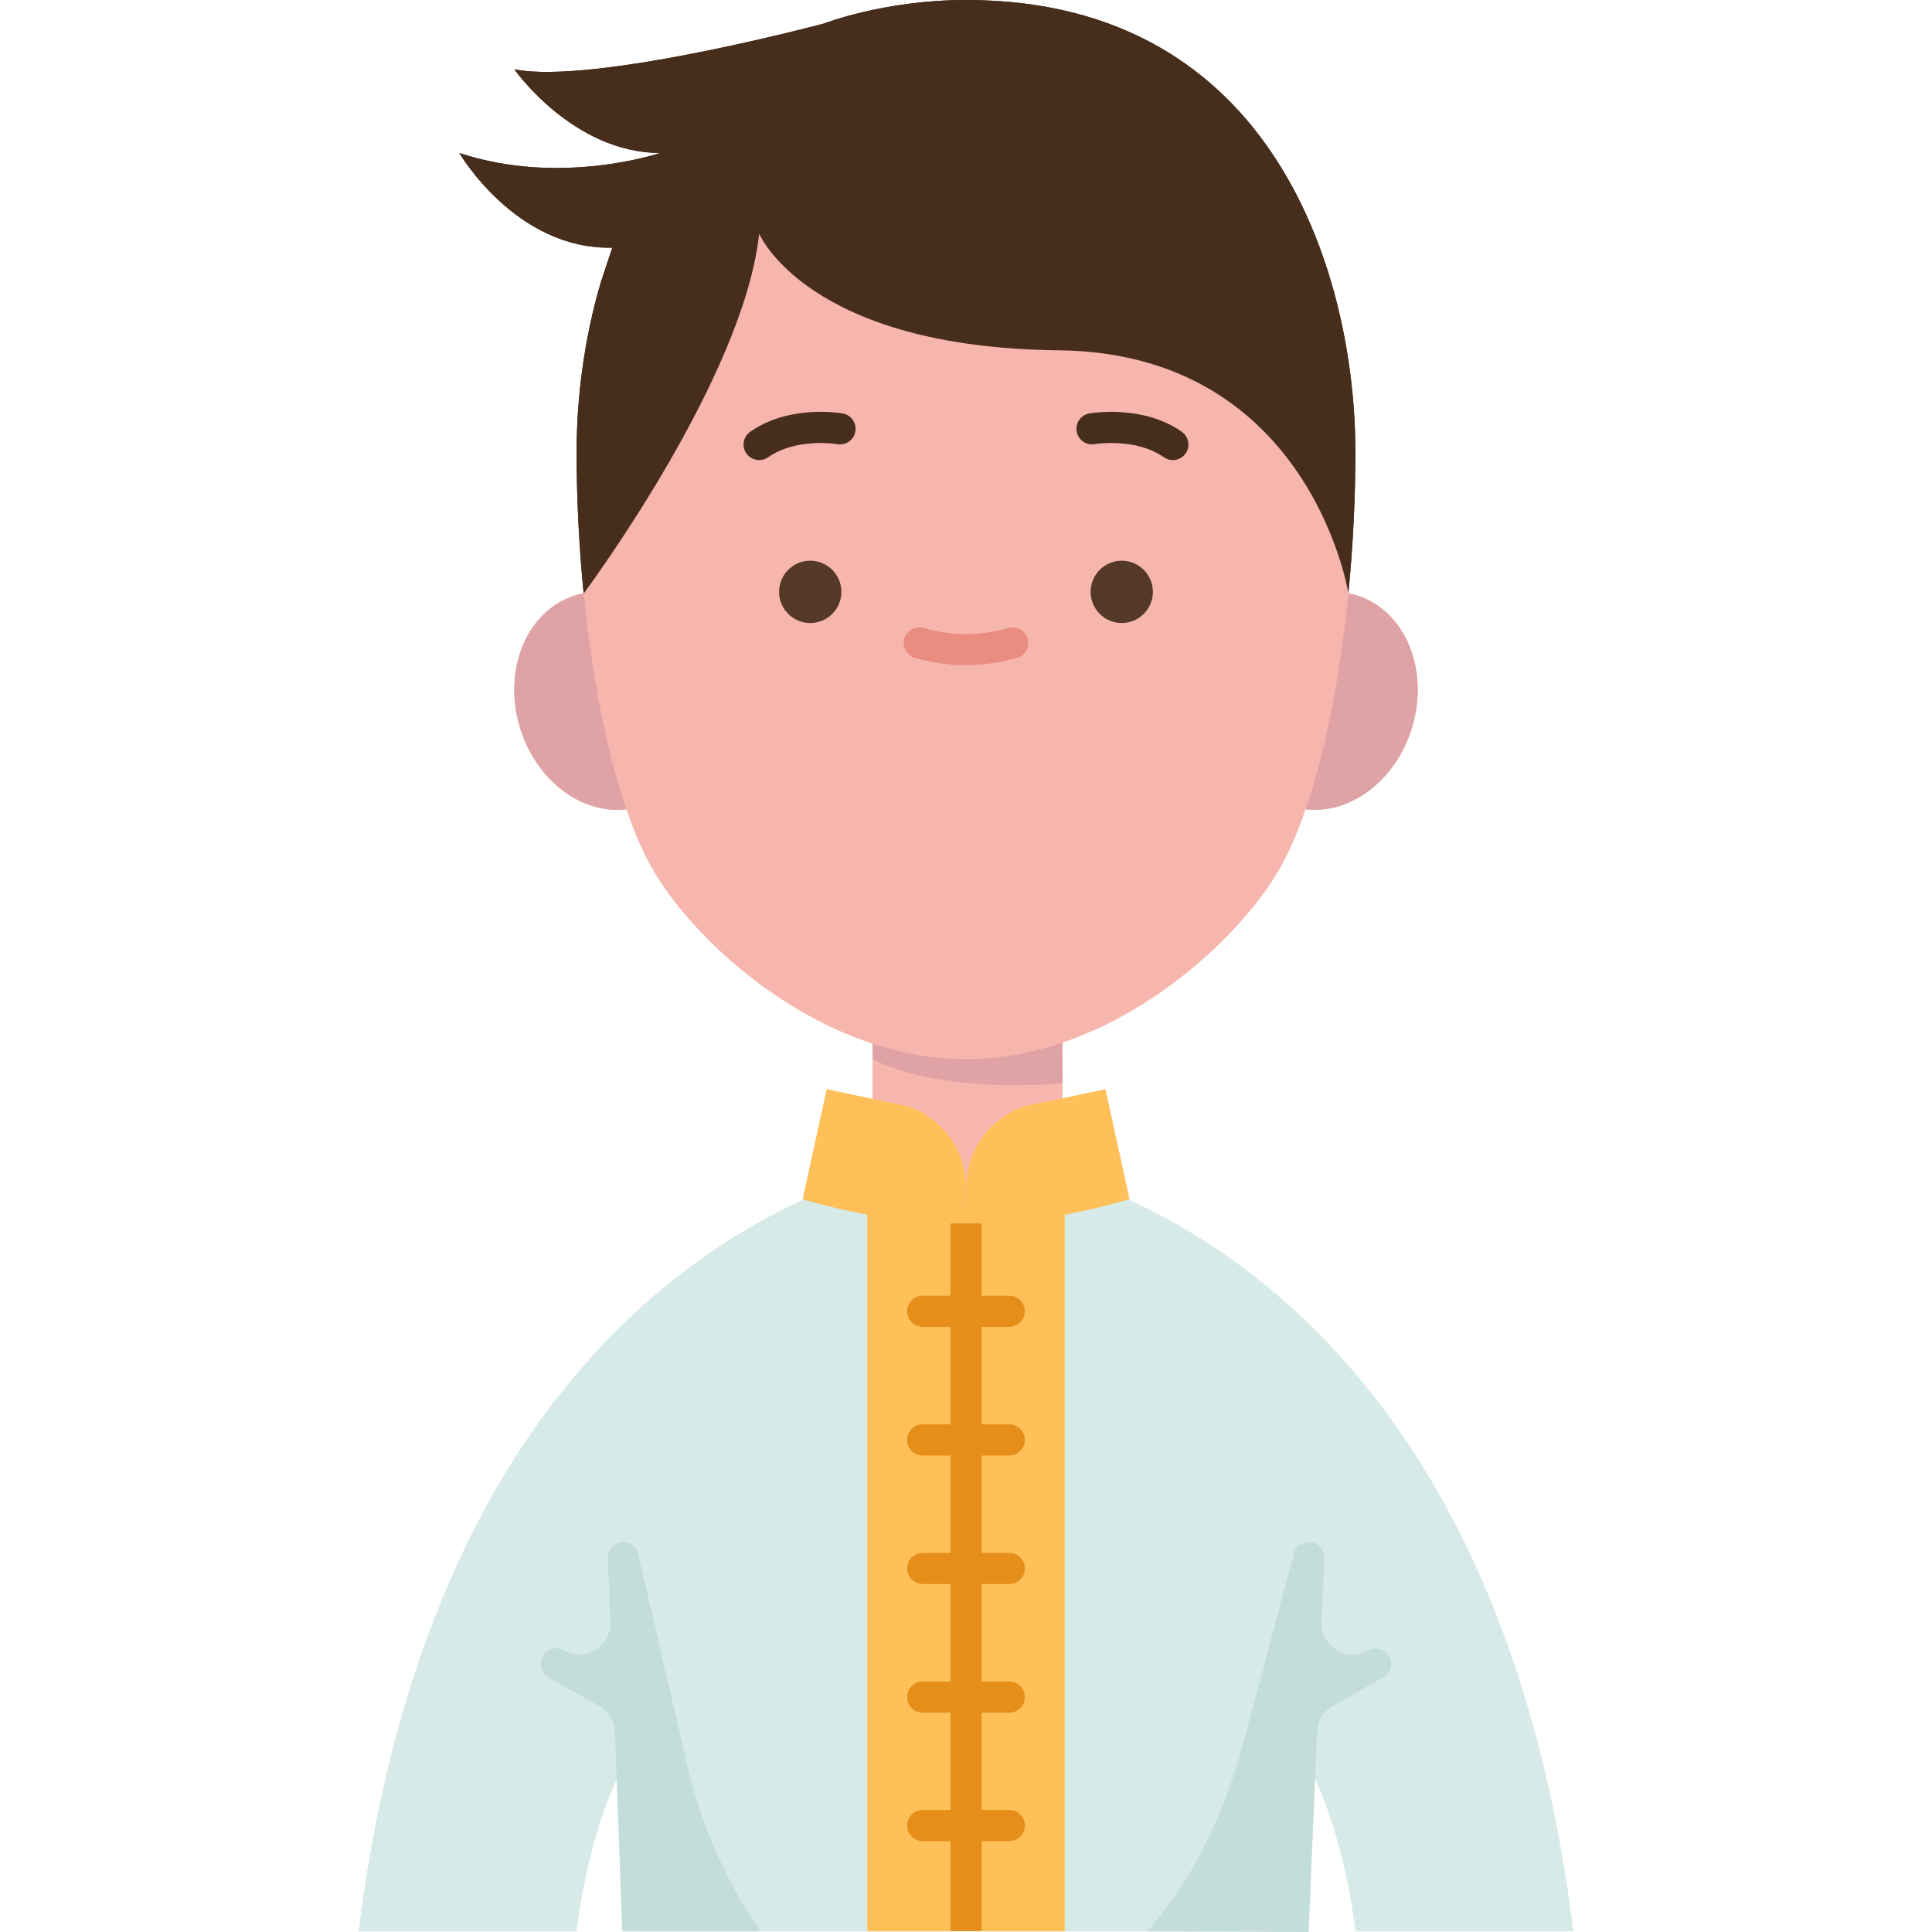 <svg id="Flat" enable-background="new 0 0 78 124.042" height="512" viewBox="0 0 78 124.042" width="512" xmlns="http://www.w3.org/2000/svg"><g><path d="m28.55 77-.01.03c-10.22 4.71-24.75 16.68-28.54 46.97h14s.7-6.92 3.52-11.56l.48 11.56h14.66 6.34 6.34 14.66l.48-11.56c2.82 4.64 3.52 11.56 3.52 11.56h14c-3.78-30.28-18.31-42.26-28.53-46.97l-.01-.03z" fill="#d6eae8"/><path d="m36.85 71.89-.22-.17c-.5-.38-1.08-.64-1.69-.76l-1.93-.4-2.95-.62-1.54 7.05c.01 0 .02.01.03.01 1.47.43 2.86.75 4.11.98v46 .02h6.34 6.34v-.02-46c1.25-.23 2.64-.55 4.12-.98.01 0 .02-.01.03-.01l-1.54-7.05-2.76.58-2.12.44c-.61.12-1.18.38-1.68.76l-.23.17z" fill="#ffc05a"/><path d="m45.18 66.94.01 3.57v.01l-6.18 6.8-6-6.76v-.01l-.01-3.55z" fill="#f7b6ad"/><path d="m14.46 38.1c-.01 0-.01 0-.01 0-.29-2.94-.45-6.02-.45-9.1 0-3.24.43-7.08 1.56-10.9l.73-2.2c-6.2.15-9.82-6.08-9.82-6.08 6.51 2.17 12.9 0 12.9 0-5.61 0-9.37-5.37-9.37-5.37 5.06 1.02 19.88-2.94 19.88-2.94s3.86-1.51 9.12-1.51c20 0 25 18 25 29 0 3.07-.16 6.14-.45 9.08z" fill="#472d1c"/><path d="m17.2 51.96c-2.7.32-5.51-1.6-6.68-4.78-1.35-3.67.01-7.63 3.04-8.83.29-.12.59-.2.89-.25h.01z" fill="#dfa3a5"/><path d="m63.55 38.1c.3.05.6.13.89.25 3.03 1.2 4.39 5.16 3.04 8.83-1.17 3.18-3.98 5.1-6.68 4.78z" fill="#dfa3a5"/><path d="m63.55 38.08v.02c-.52 5.3-1.48 10.18-2.75 13.86h-.01c-.54 1.59-1.14 2.96-1.79 4.04-2.29 3.81-7.49 8.79-13.82 10.94-1.97.67-4.05 1.06-6.18 1.06-2.07 0-4.09-.37-6-1-6.42-2.11-11.69-7.15-14-11-.65-1.08-1.25-2.45-1.79-4.04h-.01c-1.27-3.68-2.23-8.56-2.74-13.86.31-.43 10.28-13.89 11.26-23.1 0 0 3.05 7.32 19.22 7.49 15.82.17 18.5 14.94 18.61 15.59z" fill="#f7b6ad"/><circle cx="29" cy="38" fill="#543927" r="2"/><circle cx="49" cy="38" fill="#543927" r="2"/><path d="m52.279 29.54c-.198 0-.399-.059-.574-.182-1.813-1.275-4.419-.848-4.444-.843-.543.095-1.061-.271-1.154-.814-.095-.543.267-1.06.81-1.156.138-.025 3.438-.582 5.939 1.177.452.317.561.941.243 1.393-.196.277-.505.425-.82.425z" fill="#472d1c"/><path d="m25.721 29.54c-.314 0-.624-.148-.819-.425-.317-.452-.209-1.076.243-1.393 2.501-1.76 5.801-1.203 5.939-1.177.544.096.907.615.811 1.159-.095.543-.604.905-1.156.812-.047-.008-2.637-.427-4.443.843-.176.122-.377.181-.575.181z" fill="#472d1c"/><path d="m39 42.71c-1.079 0-2.18-.158-3.273-.468-.531-.151-.84-.704-.688-1.235.151-.532.703-.839 1.235-.688 1.83.521 3.623.521 5.453 0 .533-.149 1.084.157 1.235.688s-.157 1.084-.688 1.235c-1.094.31-2.195.468-3.274.468z" fill="#ea8d81"/><path d="m45.2 69.553-.02-2.613c-1.97.67-4.05 1.06-6.18 1.06-2.07 0-4.09-.37-6-1l.01 1s3.65 2.2 12.19 1.553z" fill="#dfa3a5"/><path d="m45.18 66.94.01 3.57v.01l-6.18 6.8-6-6.76v-.01l-.01-3.55z" fill="#f7b6ad"/><path d="m14.46 38.1c-.01 0-.01 0-.01 0-.29-2.94-.45-6.02-.45-9.1 0-3.24.43-7.08 1.56-10.9l.73-2.2c-6.2.15-9.82-6.08-9.82-6.08 6.51 2.17 12.9 0 12.9 0-5.61 0-9.37-5.37-9.37-5.37 5.06 1.02 19.88-2.94 19.88-2.94s3.86-1.51 9.12-1.51c20 0 25 18 25 29 0 3.07-.16 6.14-.45 9.08z" fill="#472d1c"/><path d="m32.66 77.98c-1.25-.23-2.64-.55-4.11-.98-.01 0-.02-.01-.03-.01l1.54-7.05 2.95.62 1.93.4c.61.12 1.19.38 1.69.76l.22.17c1.32.99 2.11 2.54 2.14 4.19l.02 1.24.02 1.23c-.34.01-2.85.06-6.37-.57z" fill="#ffc05a"/><path d="m45.34 77.98c-3.51.63-6.01.58-6.35.57l.02-1.23.02-1.24c.03-1.65.81-3.2 2.13-4.19l.23-.17c.5-.38 1.07-.64 1.68-.76l2.12-.44 2.76-.58 1.54 7.05c-.01 0-.02.01-.03.01-1.48.43-2.87.75-4.12.98z" fill="#ffc05a"/><path d="m17.2 51.96c-2.7.32-5.51-1.6-6.68-4.78-1.35-3.67.01-7.63 3.04-8.83.29-.12.59-.2.89-.25h.01z" fill="#dfa3a5"/><path d="m63.55 38.1c.3.05.6.13.89.25 3.03 1.2 4.39 5.16 3.04 8.83-1.17 3.18-3.98 5.1-6.68 4.78z" fill="#dfa3a5"/><path d="m63.55 38.08v.02c-.52 5.3-1.48 10.18-2.75 13.86h-.01c-.54 1.59-1.14 2.96-1.79 4.04-2.29 3.81-7.49 8.79-13.82 10.94-1.97.67-4.05 1.06-6.18 1.06-2.07 0-4.09-.37-6-1-6.42-2.11-11.69-7.15-14-11-.65-1.08-1.25-2.45-1.79-4.04h-.01c-1.27-3.68-2.23-8.56-2.74-13.86.31-.43 10.28-13.89 11.26-23.1 0 0 3.05 7.32 19.22 7.49 15.82.17 18.5 14.94 18.61 15.59z" fill="#f7b6ad"/><circle cx="29" cy="38" fill="#543927" r="2"/><circle cx="49" cy="38" fill="#543927" r="2"/><path d="m52.279 29.54c-.198 0-.399-.059-.574-.182-1.813-1.275-4.419-.848-4.444-.843-.543.095-1.061-.271-1.154-.814-.095-.543.267-1.06.81-1.156.138-.025 3.438-.582 5.939 1.177.452.317.561.941.243 1.393-.196.277-.505.425-.82.425z" fill="#472d1c"/><path d="m25.721 29.54c-.314 0-.624-.148-.819-.425-.317-.452-.209-1.076.243-1.393 2.501-1.76 5.801-1.203 5.939-1.177.544.096.907.615.811 1.159-.095.543-.604.905-1.156.812-.047-.008-2.637-.427-4.443.843-.176.122-.377.181-.575.181z" fill="#472d1c"/><path d="m39 42.71c-1.079 0-2.18-.158-3.273-.468-.531-.151-.84-.704-.688-1.235.151-.532.703-.839 1.235-.688 1.83.521 3.623.521 5.453 0 .533-.149 1.084.157 1.235.688s-.157 1.084-.688 1.235c-1.094.31-2.195.468-3.274.468z" fill="#ea8d81"/><path d="m45.2 69.553-.02-2.613c-1.97.67-4.05 1.06-6.18 1.06-2.07 0-4.09-.37-6-1l.01 1s3.65 2.2 12.19 1.553z" fill="#dfa3a5"/><path d="m60.999 124.042.541-12.873c.029-.685.409-1.306 1.006-1.643l3.227-1.824c.48-.272.65-.882.378-1.363-.271-.48-.883-.65-1.362-.378-1.354.765-3.022-.254-2.958-1.808l.169-4.11c.022-.552-.406-1.018-.958-1.04-.54-.024-1.017.406-1.04.958l-3.235 12.081c-.686 2.562-1.667 5.033-2.921 7.364-.669 1.244-1.466 2.414-2.341 3.523l-.849 1.071z" fill="#c3ddda"/><path d="m25.795 124c-2.227-3.248-3.826-6.884-4.713-10.721l-3.083-13.321c-.022-.553-.481-.962-1.041-.958-.552.023-.98.489-.957 1.041l.171 4.096c.065 1.566-1.615 2.593-2.979 1.822-.479-.272-1.091-.102-1.362.378-.272.481-.103 1.091.378 1.363l3.245 1.834c.601.34.984.966 1.013 1.656l.456 12.81z" fill="#c3ddda"/><path d="m41.78 93.45c.553 0 1-.448 1-1s-.447-1-1-1h-1.78v-6.26h1.78c.553 0 1-.448 1-1s-.447-1-1-1h-1.78v-4.64h-2v4.64h-1.78c-.553 0-1 .448-1 1s.447 1 1 1h1.78v6.26h-1.78c-.553 0-1 .448-1 1s.447 1 1 1h1.78v6.25h-1.78c-.553 0-1 .448-1 1s.447 1 1 1h1.78v6.26h-1.78c-.553 0-1 .448-1 1s.447 1 1 1h1.78v6.25h-1.78c-.553 0-1 .448-1 1s.447 1 1 1h1.78v5.77h2v-5.77h1.78c.553 0 1-.448 1-1s-.447-1-1-1h-1.78v-6.25h1.78c.553 0 1-.448 1-1s-.447-1-1-1h-1.78v-6.26h1.78c.553 0 1-.448 1-1s-.447-1-1-1h-1.78v-6.25z" fill="#e58e1a"/></g></svg>
